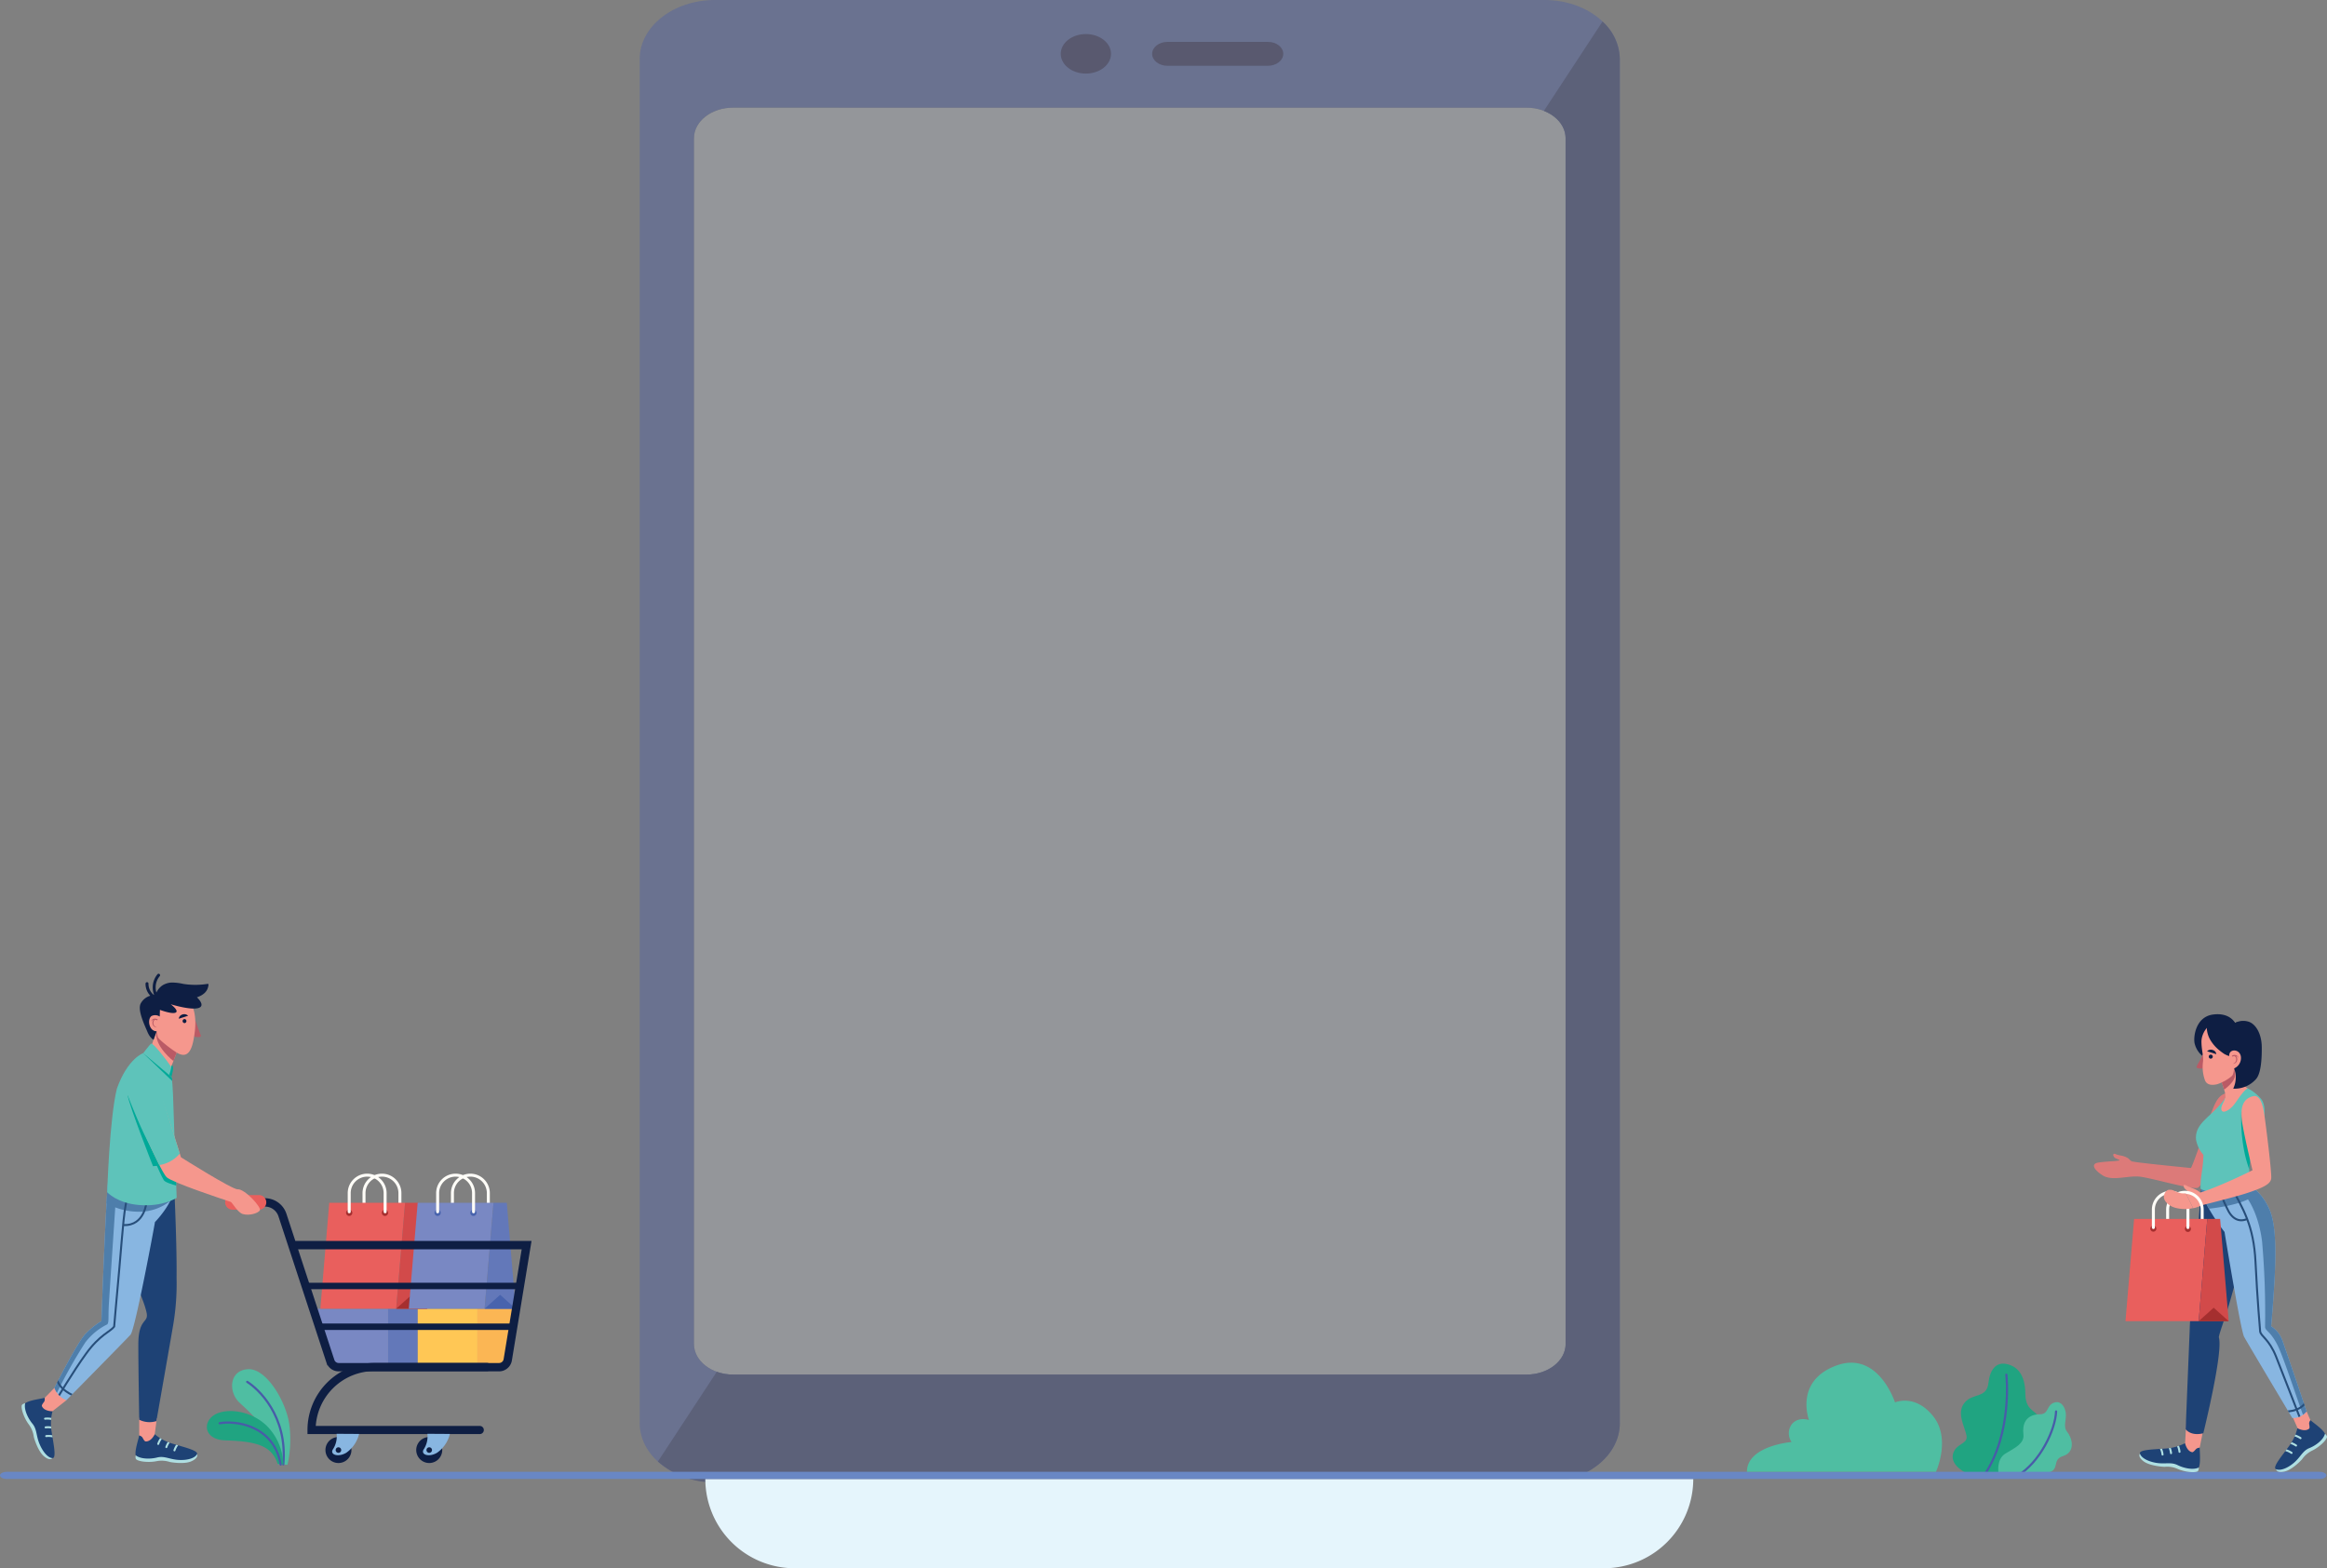 <svg id="Layer_1" data-name="Layer 1" xmlns="http://www.w3.org/2000/svg" xmlns:xlink="http://www.w3.org/1999/xlink" viewBox="0 0 648.16 436.92"><rect x="0" y="0" width="648.16" height="436.92" fill="#808080" stroke="none"/><defs><style>.cls-1{fill:#1e4275;}.cls-17,.cls-2,.cls-22,.cls-23,.cls-26,.cls-27,.cls-30,.cls-35,.cls-38,.cls-42,.cls-9{fill:none;}.cls-3{opacity:0.4;}.cls-4{fill:#d9e6f5;opacity:0.55;}.cls-5{fill:#485ca8;}.cls-6{fill:#26316f;}.cls-7{fill:#1d1e56;}.cls-8{fill:#20a481;}.cls-9{stroke:#485ca8;stroke-width:0.61px;}.cls-17,.cls-22,.cls-23,.cls-26,.cls-27,.cls-30,.cls-38,.cls-42,.cls-9{stroke-linecap:round;}.cls-17,.cls-22,.cls-23,.cls-26,.cls-27,.cls-30,.cls-35,.cls-38,.cls-42,.cls-9{stroke-miterlimit:10;}.cls-10{fill:#4fbea2;}.cls-11{fill:#e5f5fc;}.cls-12{fill:#6987c4;}.cls-13{fill:#7988c3;}.cls-14{fill:#6378b9;}.cls-15{fill:#ffc755;}.cls-16{fill:#fbb654;}.cls-17{stroke:#fffdf8;stroke-width:0.83px;}.cls-18{fill:#e95f5d;}.cls-19{fill:#d24a4a;}.cls-20{fill:#a52f2f;}.cls-21{fill:#4863ad;}.cls-22,.cls-23,.cls-26,.cls-38{stroke:#0e1e43;}.cls-22{stroke-width:2.33px;}.cls-23{stroke-width:2.27px;}.cls-24{fill:#0e1e43;}.cls-25{fill:#88b6e1;}.cls-26{stroke-width:1.8px;}.cls-27{stroke:#e95f5d;stroke-width:4.07px;}.cls-28{fill:#afdfe2;}.cls-29{clip-path:url(#clip-path);}.cls-30,.cls-42{stroke:#afdfe2;}.cls-30,.cls-35{stroke-width:0.55px;}.cls-31{fill:#f5978d;}.cls-32{clip-path:url(#clip-path-2);}.cls-33{fill:#4e7eab;}.cls-34{clip-path:url(#clip-path-3);}.cls-35{stroke:#274e7a;}.cls-36{fill:#00a998;}.cls-37{fill:#ba5a65;}.cls-38{stroke-width:0.82px;}.cls-39{fill:#5ec3ba;}.cls-40{fill:#dc7a79;}.cls-41{clip-path:url(#clip-path-4);}.cls-42{stroke-width:0.56px;}.cls-43{clip-path:url(#clip-path-5);}.cls-44{clip-path:url(#clip-path-6);}</style><clipPath id="clip-path" transform="translate(-358.82 -168)"><path class="cls-1" d="M397.6,567.91c-.25,1.23-1.25,4.13-1,5.53,1.26,1.07,4,1.14,6,.63s3.45.53,6,.68,4.57-.55,5.08-1.59-3.8-2-6.77-2.93a13.42,13.42,0,0,1-5-2.66Z"/></clipPath><clipPath id="clip-path-2" transform="translate(-358.82 -168)"><path class="cls-1" d="M371.25,557.45c-1.21.31-4.26.65-5.41,1.51-.42,1.59.67,4.06,2,5.67s1,3.35,2,5.7,2.46,3.9,3.62,3.91.19-4.3-.26-7.37a13.41,13.41,0,0,1,.25-5.68Z"/></clipPath><clipPath id="clip-path-3" transform="translate(-358.82 -168)"><path class="cls-2" d="M377.33,558.1s16.56-16.81,17.84-18.23,6.48-29.29,6.81-31.39c0,0,5.2-5.28,5.35-9.68l-16.86-8.44c-.72,2.69-1.3,2.79-1.79,9.83-.25,3.59-1,18.38-1.6,35.88a22.23,22.23,0,0,0-4.38,3.5c-2.16,2.1-8.72,15.09-8.72,15.09A5.6,5.6,0,0,0,377.33,558.1Z"/></clipPath><clipPath id="clip-path-4" transform="translate(-358.82 -168)"><path class="cls-1" d="M971.52,571.31c0,1.24.32,4.25-.25,5.54-1.45.76-4.06.26-5.91-.66s-3.43-.22-5.91-.62-4.3-1.5-4.57-2.61,4.1-1.14,7.15-1.39a13.28,13.28,0,0,0,5.42-1.5Z"/></clipPath><clipPath id="clip-path-5" transform="translate(-358.82 -168)"><path class="cls-1" d="M1002.35,563.66c.93.82,3.45,2.51,4.06,3.79-.36,1.59-2.44,3.25-4.34,4s-2.4,2.47-4.31,4.1-3.93,2.29-5,1.77,1.79-3.85,3.58-6.33a13.36,13.36,0,0,0,2.39-5.09Z"/></clipPath><clipPath id="clip-path-6" transform="translate(-358.82 -168)"><path class="cls-2" d="M997.31,563.07s-12.37-20.68-13.43-22.65c-.9-1.66-5.11-27.11-5.44-29.18,0,0-6.26-7.89-6.41-12.23l11.58-3.19c.71,2.66,4.45,2.69,7.3,9.06,2.48,5.54,1.8,17.41.51,32.65a7.69,7.69,0,0,1,3.22,4.18c1.47,4.17,6.66,19.5,6.66,19.5A4.7,4.7,0,0,1,997.31,563.07Z"/></clipPath></defs><g class="cls-3"><path class="cls-4" d="M784,198H563c-6,0-10.89,3.82-10.89,8.53V542.44c0,4.71,4.88,8.53,10.89,8.53H784c6,0,10.89-3.82,10.89-8.53V206.51C794.91,201.8,790,198,784,198Z" transform="translate(-358.82 -168)"/><path class="cls-5" d="M789,168H558c-11.6,0-21,7.37-21,16.45V564.5c0,9.08,9.41,16.45,21,16.45H789c11.6,0,21-7.37,21-16.45v-380C810,175.37,800.59,168,789,168Zm5.92,374.44c0,4.71-4.88,8.53-10.89,8.53H563c-6,0-10.89-3.82-10.89-8.53V206.51c0-4.71,4.88-8.53,10.89-8.53H784c6,0,10.89,3.82,10.89,8.53Z" transform="translate(-358.82 -168)"/><path class="cls-6" d="M558,581H789c11.6,0,21-7.37,21-16.45v-380A14.43,14.43,0,0,0,805.18,174l-16.33,24.9c3.59,1.4,6.06,4.29,6.06,7.64V542.44c0,4.71-4.88,8.53-10.89,8.53H563a13.54,13.54,0,0,1-4.53-.78l-16.4,25A23.69,23.69,0,0,0,558,581Z" transform="translate(-358.82 -168)"/><path class="cls-7" d="M661.28,188.5c-3.89,0-7-2.47-7-5.51s3.14-5.5,7-5.5,7,2.46,7,5.5S665.16,188.5,661.28,188.5Z" transform="translate(-358.82 -168)"/><path class="cls-7" d="M716.26,183h0c0-1.84-1.9-3.33-4.25-3.33H684c-2.35,0-4.26,1.49-4.26,3.33h0c0,1.84,1.91,3.33,4.26,3.33h28C714.36,186.32,716.26,184.83,716.26,183Z" transform="translate(-358.82 -168)"/></g><path class="cls-8" d="M906.57,578.43s-4.46-2-3.8-5.17,4.29-2.81,3.8-5.29-2.87-6.35-.55-9.16,6.16-1.13,6.65-5.49c.38-3.51,2-6,5.16-5.27,2.91.67,5.08,2.93,5.13,8.29.06,5.71,4.08,4.11,4.13,8.31s-3.32,4.24-4.64,7.08c-.62,1.35,1,6.06-3.8,6.7Z" transform="translate(-358.82 -168)"/><path class="cls-9" d="M917.67,551s1.86,16.26-6.3,28.22" transform="translate(-358.82 -168)"/><path class="cls-10" d="M915.49,578.43s-.7-3.88,1.93-5.46,5.32-2.8,5-5.35.43-5.55,4.64-5.6c2.61,0,1.63-2.78,4.28-3.33,1.61-.34,2.67,1.34,2.88,3,.23,1.87-.83,3.72.39,5.25,1.58,2,2.23,5.69-1.18,6.74s-.37,4.27-5,4.75Z" transform="translate(-358.82 -168)"/><path class="cls-9" d="M931.52,561.24c-.18,5.06-4.43,14.15-10.86,18" transform="translate(-358.82 -168)"/><path class="cls-11" d="M196.46,412.06H471.64a0,0,0,0,1,0,0v0a24.87,24.87,0,0,1-24.87,24.87H221.33a24.87,24.87,0,0,1-24.87-24.87v0A0,0,0,0,1,196.46,412.06Z"/><path class="cls-12" d="M1004.9,580.06H360.75c-1.07,0-1.93-.45-1.93-1h0c0-.55.86-1,1.93-1H1004.9c1.06,0,1.92.45,1.92,1h0C1006.82,579.61,1006,580.06,1004.9,580.06Z" transform="translate(-358.82 -168)"/><path class="cls-10" d="M438.89,576.12a31.94,31.94,0,0,0,.51-11.27c-.84-6.17-6.3-15.7-11.54-15.38s-5.49,6.39-2.33,9.32,10.78,9.71,10.64,17.08Z" transform="translate(-358.82 -168)"/><path class="cls-9" d="M427.68,553c3.06,1.92,11.31,9.48,10.05,23" transform="translate(-358.82 -168)"/><path class="cls-8" d="M437.73,576a15.78,15.78,0,0,0-4.28-10.42c-4.43-4.62-11.65-5.51-15.07-3.28-3.15,2.06-2.7,6.79,3.16,7,9,.26,13,1.59,14.63,6.59Z" transform="translate(-358.82 -168)"/><path class="cls-9" d="M420,564.53c4.21-.8,15.08.4,17,11.51" transform="translate(-358.82 -168)"/><polygon class="cls-13" points="87.34 364.62 108.1 364.62 108.1 380.86 92.38 380.86 87.34 364.62"/><rect class="cls-14" x="108.1" y="364.62" width="8.26" height="16.24"/><rect class="cls-15" x="116.36" y="364.62" width="16.63" height="16.24"/><polygon class="cls-16" points="140.48 380.86 133 380.86 133 364.62 143.64 364.62 140.48 380.86"/><path class="cls-17" d="M460.21,505.61v-5.2a5,5,0,0,1,5-5h0a5,5,0,0,1,5,5v5.2" transform="translate(-358.82 -168)"/><polygon class="cls-18" points="112.83 335.11 91.71 335.11 89.23 364.62 110.35 364.62 112.83 335.11"/><polygon class="cls-19" points="116.53 335.11 112.83 335.11 110.35 364.62 113.64 364.62 115.72 364.62 119.01 364.62 116.53 335.11"/><polygon class="cls-20" points="110.35 364.62 114.68 360.74 119.01 364.62 110.35 364.62"/><path class="cls-20" d="M455.22,506a.87.87,0,1,1,1.73,0,.87.87,0,0,1-1.73,0Z" transform="translate(-358.82 -168)"/><path class="cls-20" d="M465.19,506a.87.87,0,1,1,1.73,0,.87.87,0,0,1-1.73,0Z" transform="translate(-358.82 -168)"/><path class="cls-17" d="M456.09,505.61v-5.2a5,5,0,0,1,5-5h0a5,5,0,0,1,5,5v5.2" transform="translate(-358.82 -168)"/><path class="cls-17" d="M484.84,505.61v-5.2a5,5,0,0,1,5-5h0a5,5,0,0,1,5,5v5.2" transform="translate(-358.82 -168)"/><polygon class="cls-13" points="137.46 335.11 116.34 335.11 113.86 364.62 134.98 364.62 137.46 335.11"/><polygon class="cls-14" points="141.16 335.11 137.46 335.11 134.98 364.62 138.27 364.62 140.35 364.62 143.64 364.62 141.16 335.11"/><polygon class="cls-21" points="134.98 364.62 139.31 360.74 143.64 364.62 134.98 364.62"/><path class="cls-21" d="M479.85,506a.87.87,0,1,1,1.73,0,.87.87,0,0,1-1.73,0Z" transform="translate(-358.82 -168)"/><path class="cls-21" d="M489.82,506a.87.87,0,1,1,1.73,0,.87.87,0,0,1-1.73,0Z" transform="translate(-358.82 -168)"/><path class="cls-17" d="M480.72,505.61v-5.2a5,5,0,0,1,5-5h0a5,5,0,0,1,5,5v5.2" transform="translate(-358.82 -168)"/><path class="cls-22" d="M427.88,503h4.73a5.14,5.14,0,0,1,4.89,3.55l13.34,40.68a2.44,2.44,0,0,0,2.31,1.68h44.68a2.46,2.46,0,0,0,2.41-2l5.26-32H440.25" transform="translate(-358.82 -168)"/><path class="cls-23" d="M494.49,548.86H463.16a17.56,17.56,0,0,0-17.56,17.55h46.85" transform="translate(-358.82 -168)"/><path class="cls-24" d="M449.47,572a3.62,3.62,0,1,1,3.62,3.61A3.62,3.62,0,0,1,449.47,572Z" transform="translate(-358.82 -168)"/><path class="cls-25" d="M452.58,567.47a6.54,6.54,0,0,1-1,4.29c-1,1.46,1.33,2.38,3.68,1a9,9,0,0,0,3.58-5.25Z" transform="translate(-358.82 -168)"/><path class="cls-24" d="M452.32,572a.77.77,0,1,1,.77.77A.76.76,0,0,1,452.32,572Z" transform="translate(-358.82 -168)"/><path class="cls-24" d="M474.76,572a3.62,3.62,0,1,1,3.62,3.61A3.62,3.62,0,0,1,474.76,572Z" transform="translate(-358.82 -168)"/><path class="cls-25" d="M477.87,567.47a6.54,6.54,0,0,1-1,4.29c-1,1.46,1.33,2.38,3.68,1a9,9,0,0,0,3.58-5.25Z" transform="translate(-358.82 -168)"/><path class="cls-24" d="M477.61,572a.77.77,0,1,1,.77.77A.76.76,0,0,1,477.61,572Z" transform="translate(-358.82 -168)"/><line class="cls-26" x1="85.15" y1="358.28" x2="144.81" y2="358.28"/><line class="cls-26" x1="88.87" y1="369.64" x2="142.93" y2="369.64"/><line class="cls-27" x1="72.14" y1="334.99" x2="64.75" y2="334.99"/><path class="cls-28" d="M413.69,573.16c.22.42.05,1.27-1.64,2s-4.73.4-5.94.16a7.37,7.37,0,0,0-3.75-.21c-1.79.37-4.73.21-5.62-.54-.31-.36-.1-1.1-.1-1.1Z" transform="translate(-358.82 -168)"/><path class="cls-1" d="M397.6,567.91c-.25,1.23-1.25,4.13-1,5.53,1.26,1.07,4,1.14,6,.63s3.45.53,6,.68,4.57-.55,5.08-1.59-3.8-2-6.77-2.93a13.42,13.42,0,0,1-5-2.66Z" transform="translate(-358.82 -168)"/><g class="cls-29"><path class="cls-30" d="M402.89,570.29a5.61,5.61,0,0,1,1.4-2.22" transform="translate(-358.82 -168)"/><path class="cls-30" d="M405.15,571.18a5.6,5.6,0,0,1,1.4-2.21" transform="translate(-358.82 -168)"/><path class="cls-30" d="M407.41,572.08a5.55,5.55,0,0,1,1.39-2.22" transform="translate(-358.82 -168)"/></g><path class="cls-31" d="M397.6,563v4.91a2.23,2.23,0,0,1,.8.46c.24.28.57,1.21,1,1.23,1.58.06,2.52-2,2.52-2l.59-4.46Z" transform="translate(-358.82 -168)"/><path class="cls-28" d="M373.41,574.24c-.29.38-1.13.59-2.48-.63s-2.4-4.11-2.7-5.3a7.44,7.44,0,0,0-1.41-3.48c-1.11-1.46-2.22-4.18-1.93-5.31.19-.43.95-.56.95-.56Z" transform="translate(-358.82 -168)"/><path class="cls-1" d="M371.25,557.45c-1.21.31-4.26.65-5.41,1.51-.42,1.59.67,4.06,2,5.67s1,3.35,2,5.7,2.46,3.9,3.62,3.91.19-4.3-.26-7.37a13.41,13.41,0,0,1,.25-5.68Z" transform="translate(-358.82 -168)"/><g class="cls-32"><path class="cls-30" d="M371.37,563.26a5.59,5.59,0,0,1,2.6.31" transform="translate(-358.82 -168)"/><path class="cls-30" d="M371.53,565.68a5.59,5.59,0,0,1,2.6.31" transform="translate(-358.82 -168)"/><path class="cls-30" d="M371.69,568.11a5.59,5.59,0,0,1,2.6.31" transform="translate(-358.82 -168)"/></g><path class="cls-31" d="M374,554.66l-2.73,2.79a2.18,2.18,0,0,1-.07.93c-.15.34-.85,1-.7,1.4.63,1.46,2.92,1.41,2.92,1.41l3.93-3.09Z" transform="translate(-358.82 -168)"/><path class="cls-1" d="M407.08,493.05c-5.5,0-9.59.42-9.59.42-1.76.77-4.78,4.76-5.66,7.3s-.53,6.78-.07,9c2.58,12.16,6.9,19.17,7.9,24,.61,2.95-2.31,1.36-2.31,8.84,0,6.69.25,20.94.25,20.94a6.42,6.42,0,0,0,4.78.38s4.13-23.51,4.58-26.2A69,69,0,0,0,408,523.93C408.14,513.32,407.08,493.05,407.08,493.05Z" transform="translate(-358.82 -168)"/><path class="cls-25" d="M377.33,558.1s16.56-16.81,17.84-18.23,6.48-29.29,6.81-31.39c0,0,5.2-5.28,5.35-9.68l-16.86-8.44c-.72,2.69-1.3,2.79-1.79,9.83-.25,3.59-1,18.38-1.6,35.88a22.23,22.23,0,0,0-4.38,3.5c-2.16,2.1-8.72,15.09-8.72,15.09A5.6,5.6,0,0,0,377.33,558.1Z" transform="translate(-358.82 -168)"/><path class="cls-33" d="M388.68,500.19c-.25,3.59-1,18.38-1.6,35.88a22.23,22.23,0,0,0-4.38,3.5c-2.16,2.1-8.72,15.09-8.72,15.09a5.58,5.58,0,0,0,.7,1.39,137,137,0,0,1,7.88-14,17.26,17.26,0,0,1,6.12-5.06c.53-.45.27-2,.45-5.33s2.15-32.5,2.15-32.5l-2.19-3.33C389,496.92,388.81,498.3,388.68,500.19Z" transform="translate(-358.82 -168)"/><path class="cls-33" d="M406.22,502.6a13.72,13.72,0,0,1-8.65,3,18.52,18.52,0,0,1-9.08-2.35l.19-3Z" transform="translate(-358.82 -168)"/><g class="cls-34"><path class="cls-35" d="M402.61,490.25c-2.46,4.65-6.86,7.55-8.05,10.65s-1.49,9-2.49,20.39c-.94,10.86-1.31,14.17-1.45,16.32-1,1.37-4,2.25-7.79,7.49-3.68,5.06-8.45,13.11-8.45,13.11" transform="translate(-358.82 -168)"/><path class="cls-35" d="M399.67,502.62s-.42,7-6.47,6.69" transform="translate(-358.82 -168)"/><path class="cls-35" d="M374.76,552.38c.36,1.87,2.49,3.67,5.15,4.69" transform="translate(-358.82 -168)"/></g><path class="cls-36" d="M406.72,464.69c.36.38.47,1.11-.15,3.36l-7.86-6.61Z" transform="translate(-358.82 -168)"/><path class="cls-37" d="M413.22,452.2c.17.63,1.17,3.42,1.52,4.24s-1.85.4-1.85.4Z" transform="translate(-358.82 -168)"/><polygon class="cls-31" points="41.43 293.44 47.15 298.62 49.2 293.25 43.61 287.33 41.43 293.44"/><path class="cls-37" d="M407.13,463.61s-5.53-4.23-4.69-8.28l5.59,5.92Z" transform="translate(-358.82 -168)"/><path class="cls-31" d="M402.45,455.33a16.18,16.18,0,0,0,.32,1.59c.19.7,4.65,4.15,5.93,4.69s3.12.76,4-3.77.85-8.68-1.55-11.52-7.16-1.81-9.75.53S399.17,455.29,402.45,455.33Z" transform="translate(-358.82 -168)"/><path class="cls-24" d="M402.45,455.33l-.85,2.34s-1-.38-1.78-2.34c-.92-2.14-2.64-5.83-1.86-7.65a4.44,4.44,0,0,1,3.4-2.4c.5-.09.66,0,.88-.4a4.92,4.92,0,0,1,1.9-2.39,5.28,5.28,0,0,1,2.52-.75,14.8,14.8,0,0,1,3.24.39,21.49,21.49,0,0,0,6.65,0,.33.33,0,0,1,.26,0,.34.34,0,0,1,.08.29c-.19,1.88-1.55,2.87-3.22,3.44,0,0,2.61,2.37.37,3s-7.67-1.07-7.67-1.07,2.4,1.78,1.39,2.32-4.39-.75-4.39-.75l-.06,1.86a2.29,2.29,0,0,0-2.31-.13C399.78,452,400.34,455.36,402.45,455.33Z" transform="translate(-358.82 -168)"/><path class="cls-38" d="M403,439.7a5.34,5.34,0,0,0-.23,6.53,4.3,4.3,0,0,1-3-4.18" transform="translate(-358.82 -168)"/><path class="cls-39" d="M405.92,467.51s.81-1.95.46-2.46c-1.17-1.71-5-6.74-5.52-6.26s-2.15,2.65-2.15,2.65Z" transform="translate(-358.82 -168)"/><path class="cls-39" d="M406.57,468.05c.48,2.25.44,6,.75,13.87.2,5.08.71,19.81.71,19.81s-3.89,2.55-10.42,2c-6.24-.5-8.93-3.57-8.93-3.57s.65-20.72,2.7-28.87c3-8.41,7.33-9.88,7.33-9.88Z" transform="translate(-358.82 -168)"/><path class="cls-36" d="M407.68,491.91,394.34,473c.44,3.06,7.1,19.91,7.1,19.91l1.08-.09s1.35,3.1,1.93,4c.38.61,2.36,1.17,3.46,1.51C407.85,496.56,407.77,494.27,407.68,491.91Z" transform="translate(-358.82 -168)"/><path class="cls-36" d="M398.71,461.44l7.21,6.07.65.54a1.58,1.58,0,0,1,.18,1.09Z" transform="translate(-358.82 -168)"/><path class="cls-24" d="M410.75,452.45a.56.56,0,0,0-.6-.53.57.57,0,0,0,.07,1.13A.57.57,0,0,0,410.75,452.45Z" transform="translate(-358.82 -168)"/><path class="cls-24" d="M411.22,451l-2.6.83a1.36,1.36,0,0,1,.95-1.16A1.53,1.53,0,0,1,411.22,451Z" transform="translate(-358.82 -168)"/><path class="cls-37" d="M401.54,451.88a1.37,1.37,0,0,1,1.17.13c.11.09-.08.28-.18.24-.6-.23-1.33-.26-1.62.44,0,0-.05,0,0,0A1,1,0,0,1,401.54,451.88Z" transform="translate(-358.82 -168)"/><path class="cls-37" d="M401.82,451.94c.06,0,.21.13.2.18a.74.74,0,0,0-.33.29,1.1,1.1,0,0,0-.14.67,1.21,1.21,0,0,0,1,1.16s0,0,0,0a1.15,1.15,0,0,1-1.2-.84A1.23,1.23,0,0,1,401.82,451.94Z" transform="translate(-358.82 -168)"/><path class="cls-31" d="M394.09,471.32c-.66-3.67,6.35-6,8.32-1.32s6.82,20.43,6.82,20.43,14.37,9.06,15.8,8.92c1.92-.18,6.74,5.07,6.16,5.9s-3,1.5-4.72,1c-1.43-.41-2.8-3-3.35-3.38-2.78-.93-16.1-5.33-17.87-6.87S394.52,473.72,394.09,471.32Z" transform="translate(-358.82 -168)"/><path class="cls-39" d="M401.9,468.21a49.52,49.52,0,0,1,2.61,7c.81,2.74,4.38,14.2,4.38,14.2a9.32,9.32,0,0,1-5.71,3.19s-2.66-5.43-4.28-8.79-4.33-10-5-12,1.53-5.43,2.86-5.7S401,466.15,401.9,468.21Z" transform="translate(-358.82 -168)"/><path class="cls-40" d="M979.46,472.42c-2.35.55-3.21,1.54-4.85,6s-5.07,14.5-5.54,15c0,0-12.48-1.22-15.6-1.7a31.49,31.49,0,0,0-5.77-.21c-1.27.06-3.51.23-4.43.4-2.45.43-.72,2.34,1.23,3.57,2.58,1.64,6.92.05,10.13.33s14.77,3.75,16.35,3.12,8.25-14.3,8.25-14.3Z" transform="translate(-358.82 -168)"/><path class="cls-40" d="M953.47,491.73c-1.61-.21-1.16-.7-2.33-1.28s-2.1-.48-3-.89-.86.5-.27,1a7.54,7.54,0,0,0,1.16.54c.65.33-1.22.43-1.22.43Z" transform="translate(-358.82 -168)"/><path class="cls-28" d="M954.88,573c-.3.36-.32,1.21,1.16,2.24s4.48,1.4,5.7,1.43a7.17,7.17,0,0,1,3.66.59c1.65.74,4.52,1.2,5.54.67.37-.28.33-1,.33-1Z" transform="translate(-358.82 -168)"/><path class="cls-1" d="M971.52,571.31c0,1.24.32,4.25-.25,5.54-1.45.76-4.06.26-5.91-.66s-3.43-.22-5.91-.62-4.3-1.5-4.57-2.61,4.1-1.14,7.15-1.39a13.28,13.28,0,0,0,5.42-1.5Z" transform="translate(-358.82 -168)"/><g class="cls-41"><path class="cls-42" d="M965.9,572.48a5.56,5.56,0,0,0-.87-2.43" transform="translate(-358.82 -168)"/><path class="cls-42" d="M963.54,572.86a5.48,5.48,0,0,0-.88-2.43" transform="translate(-358.82 -168)"/><path class="cls-42" d="M961.17,573.25a5.48,5.48,0,0,0-.88-2.43" transform="translate(-358.82 -168)"/></g><path class="cls-31" d="M972.39,567l-.87,4.32a2.18,2.18,0,0,0-.88.28c-.29.22-.8,1-1.19,1-1.54-.27-2-2.49-2-2.49l.67-11.52Z" transform="translate(-358.82 -168)"/><path class="cls-28" d="M992.81,577.37c.07.47.71,1,2.46.58s4-2.5,4.78-3.41a7.36,7.36,0,0,1,2.82-2.4c1.64-.77,3.86-2.65,4.11-3.77,0-.47-.57-.92-.57-.92Z" transform="translate(-358.82 -168)"/><path class="cls-1" d="M1002.35,563.66c.93.82,3.45,2.51,4.06,3.79-.36,1.59-2.44,3.25-4.34,4s-2.4,2.47-4.31,4.1-3.93,2.29-5,1.77,1.79-3.85,3.58-6.33a13.36,13.36,0,0,0,2.39-5.09Z" transform="translate(-358.82 -168)"/><g class="cls-43"><path class="cls-42" d="M999.6,568.68a5.55,5.55,0,0,0-2.42-.91" transform="translate(-358.82 -168)"/><path class="cls-42" d="M998.36,570.74a5.53,5.53,0,0,0-2.42-.92" transform="translate(-358.82 -168)"/><path class="cls-42" d="M997.11,572.79a5.53,5.53,0,0,0-2.42-.92" transform="translate(-358.82 -168)"/></g><path class="cls-31" d="M1001.08,560.71l1.27,2.95a2.14,2.14,0,0,0-.35.85c0,.36.27,1.28,0,1.53-1.21,1-3.19-.09-3.19-.09l-2-4.5Z" transform="translate(-358.82 -168)"/><path class="cls-1" d="M972,498.75a38.22,38.22,0,0,0,9.89-4c1.86.35,4.84,5.62,6.25,7.86s-3.56,9.28-3.87,10.7c-2,9.2-3.79,15.66-5.1,19.86-.88,2.84-2.19,6.31-2.32,7.4,1.3,4.06-4.32,26.74-4.32,26.74s-3.11,1-4.92-1.1c0,0,1-24.62,1.11-27.31.27-8.87,1.54-15.33,1.76-19.13C971.4,504,972,498.75,972,498.75Z" transform="translate(-358.82 -168)"/><path class="cls-25" d="M997.31,563.07s-12.37-20.68-13.43-22.65c-.9-1.66-5.11-27.11-5.44-29.18,0,0-6.26-7.89-6.41-12.23l11.58-3.19c.71,2.66,4.45,2.69,7.3,9.06,2.48,5.54,1.8,17.41.51,32.65a7.69,7.69,0,0,1,3.22,4.18c1.47,4.17,6.66,19.5,6.66,19.5A4.7,4.7,0,0,1,997.31,563.07Z" transform="translate(-358.82 -168)"/><path class="cls-33" d="M1001.3,561.21s-5.19-15.33-6.66-19.5a7.69,7.69,0,0,0-3.22-4.18c1.29-15.24,2-27.11-.51-32.65-2.85-6.37-6.59-6.4-7.3-9.06L972,499a14.67,14.67,0,0,0,2.08,5.76c2.07-.22,7.71-1,10.88-2.62,0,0,3,4.11,3.94,11.78a227.78,227.78,0,0,1,.83,23.74c0,1.12,1.42,1.12,3.44,5.06,1.65,3.22,5.6,15.45,7.12,19.44A4.28,4.28,0,0,0,1001.3,561.21Z" transform="translate(-358.82 -168)"/><g class="cls-44"><path class="cls-35" d="M980,498.12c3.57,6.66,6.57,11.16,7.07,21.56s1.29,19.3,1.29,19.3c.23,1.35,2.49,2.12,4.42,6.95,2.12,5.32,7.09,18.22,7.09,18.22" transform="translate(-358.82 -168)"/><path class="cls-35" d="M984.76,507.61c-1.68.75-3.67.51-5.16-2.06a48.28,48.28,0,0,1-3-7.15" transform="translate(-358.82 -168)"/><path class="cls-35" d="M994.74,561.26s5,.43,6.56-3.09" transform="translate(-358.82 -168)"/></g><path class="cls-39" d="M983.64,470.79a2.64,2.64,0,0,0,1.26.44,11.69,11.69,0,0,1,3.83,3.08c1.31,1.8,1.12,5.65-.57,10.52-.84,2.43-4.65,7.34-1.78,13.75,0,0-7.64,4.08-14.61.64-.11-3.51.75-5.59.78-9.48a8.63,8.63,0,0,1-2.06-4.31c-.33-4.74,4.41-6.18,8.1-11.46,1-1.48,1.81-1.4,3.22-2.48A3.31,3.31,0,0,1,983.64,470.79Z" transform="translate(-358.82 -168)"/><path class="cls-36" d="M988.16,484.83a1.27,1.27,0,0,0,.06-.18l-.47-1.86-2.29-5.45-2.33.39a46,46,0,0,0,1,12,36.22,36.22,0,0,0,1.22,4.13C985.31,489.76,987.54,486.62,988.16,484.83Z" transform="translate(-358.82 -168)"/><path class="cls-31" d="M978.58,473.92c0,.7-1.29,2.24-1,3.31s1.9.26,3.1-1,2.56-4,4.19-5a3.23,3.23,0,0,1-.83-.7Z" transform="translate(-358.82 -168)"/><path class="cls-24" d="M981.37,453s-1.44-3-6.2-2.33-5.45,6.17-5.07,8a6.59,6.59,0,0,0,3,4.13Z" transform="translate(-358.82 -168)"/><path class="cls-31" d="M981.11,465.67l2.08,1.85.92,3.11a8,8,0,0,0-1.81,1.63c-.61.92-2,3.14-3.63,3.33a13.53,13.53,0,0,0-.09-3.08c-.25-1.08-1-3.21-1-3.21Z" transform="translate(-358.82 -168)"/><path class="cls-37" d="M981.11,465.67a8.44,8.44,0,0,1,.22,2.16c-.07.88-1,2.26-3,3.75-.33-1-.75-2.28-.75-2.28Z" transform="translate(-358.82 -168)"/><path class="cls-37" d="M972.36,461.75c-.39,1.4-2,3.36-1.64,3.71s1.66.23,1.66.23a2.58,2.58,0,0,0,.66-2.33C972.7,462,972.36,461.75,972.36,461.75Z" transform="translate(-358.82 -168)"/><path class="cls-31" d="M975.85,453c-1.94.18-3.88,2.86-3.84,5.3s.6,3.76.44,5.49A10.79,10.79,0,0,0,973,469c.48,1.2,1.74,1.47,3.41,1.07a12.14,12.14,0,0,0,4.1-2.31c.48-.46.57-2.08.57-2.08a4.8,4.8,0,0,0,3.33-2.43C985.49,461.16,985.3,452.15,975.85,453Z" transform="translate(-358.82 -168)"/><path class="cls-24" d="M981.11,465.67a3.15,3.15,0,0,0,1.9-3.13c-.19-2.38-3.39-2.46-3.26-.37,0,.17-1.25-.45-1.32-.49a17.31,17.31,0,0,1-1.49-1.1,10.71,10.71,0,0,1-2.45-2.83,7.15,7.15,0,0,1-.88-4.93,1.41,1.41,0,0,1,1.17-1.35,5.37,5.37,0,0,1,2.6-.36,6.87,6.87,0,0,1,4,1.88,4.51,4.51,0,0,1,4.17.42c1.79,1.41,3.05,5.06,1.52,8.83a11.71,11.71,0,0,1-3.87,5.28Z" transform="translate(-358.82 -168)"/><path class="cls-24" d="M981.37,453a4.82,4.82,0,0,1,3.5-.42c2.11.47,3.9,3.24,3.94,7.15s-.33,7.49-1.6,8.91a7.94,7.94,0,0,1-6.36,2.67,7.15,7.15,0,0,0,.26-5.63s1.45.91,2.77-.88S981.37,453,981.37,453Z" transform="translate(-358.82 -168)"/><path class="cls-24" d="M974.05,462.36a.55.55,0,0,1,.59-.53.56.56,0,1,1-.07,1.12A.55.55,0,0,1,974.05,462.36Z" transform="translate(-358.82 -168)"/><path class="cls-24" d="M973.58,460.89l2.57.81a1.34,1.34,0,0,0-.94-1.14A1.52,1.52,0,0,0,973.58,460.89Z" transform="translate(-358.82 -168)"/><path class="cls-37" d="M981.69,462a1.31,1.31,0,0,0-1.16.13c-.11.09.08.27.18.23.59-.22,1.31-.25,1.6.44,0,0,0,0,0,0A1,1,0,0,0,981.69,462Z" transform="translate(-358.82 -168)"/><path class="cls-37" d="M981.42,462.09c-.07,0-.22.14-.21.18a1,1,0,0,1,.33.28,1.13,1.13,0,0,1,.14.67,1.21,1.21,0,0,1-.95,1.15s0,0,0,0a1.13,1.13,0,0,0,1.18-.84A1.22,1.22,0,0,0,981.42,462.09Z" transform="translate(-358.82 -168)"/><path class="cls-31" d="M967.71,500.55c.74,0,1.1-.18.73-.49-.68-.55-1.29-.92-1.39-1.57s.67-.25,1.11,0c1.1.55,2.56.84,3.48,1.76,2.65-.69,9.67-3.73,14.59-6.21,0,0-2.72-11.27-3-14.2s.07-5.72,3.23-6.43c1.53-.35,2.5,1.4,3.05,5.05s2.12,16.49,1.93,17.89-1.72,2.45-7.3,4.23c-3.15,1-12.15,3.25-12.15,3.25a9,9,0,0,1-2.29.8" transform="translate(-358.82 -168)"/><path class="cls-17" d="M962.59,510v-5a4.82,4.82,0,0,1,4.81-4.81h0a4.81,4.81,0,0,1,4.81,4.81v5" transform="translate(-358.82 -168)"/><polygon class="cls-18" points="614.81 339.61 594.43 339.61 592.03 368.09 612.42 368.09 614.81 339.61"/><polygon class="cls-19" points="618.39 339.61 614.81 339.61 612.42 368.09 615.59 368.09 617.61 368.09 620.78 368.09 618.39 339.61"/><polygon class="cls-20" points="612.42 368.09 616.6 364.34 620.78 368.09 612.42 368.09"/><path class="cls-20" d="M957.78,510.41a.84.84,0,1,1,1.67,0,.84.84,0,0,1-1.67,0Z" transform="translate(-358.82 -168)"/><path class="cls-20" d="M967.4,510.41a.85.85,0,0,1,.84-.84.84.84,0,0,1,.83.84.83.83,0,0,1-.83.83A.84.84,0,0,1,967.4,510.41Z" transform="translate(-358.82 -168)"/><path class="cls-17" d="M958.62,510v-5a4.81,4.81,0,0,1,4.81-4.81h0a4.82,4.82,0,0,1,4.81,4.81v5" transform="translate(-358.82 -168)"/><path class="cls-31" d="M969.67,504.6a10.44,10.44,0,0,1-4.54,0,6,6,0,0,1-.94-.28c-1.42-.52-3.22-2-2.47-3.7a2,2,0,0,1,.92-1.07,2.41,2.41,0,0,1,1.75.21,11,11,0,0,0,1.77.65c.45.1,1.12.08,1.55.14" transform="translate(-358.82 -168)"/><path class="cls-10" d="M898.06,578.06s4.26-9.21-.79-15.51-10.62-3.83-10.62-3.83-4.68-14.6-16.39-10.25-7.56,15.16-7.56,15.16-3.06-1.08-4.86,1.26a4.25,4.25,0,0,0,0,4.87s-12.43,1-12.43,8.3Z" transform="translate(-358.82 -168)"/></svg>